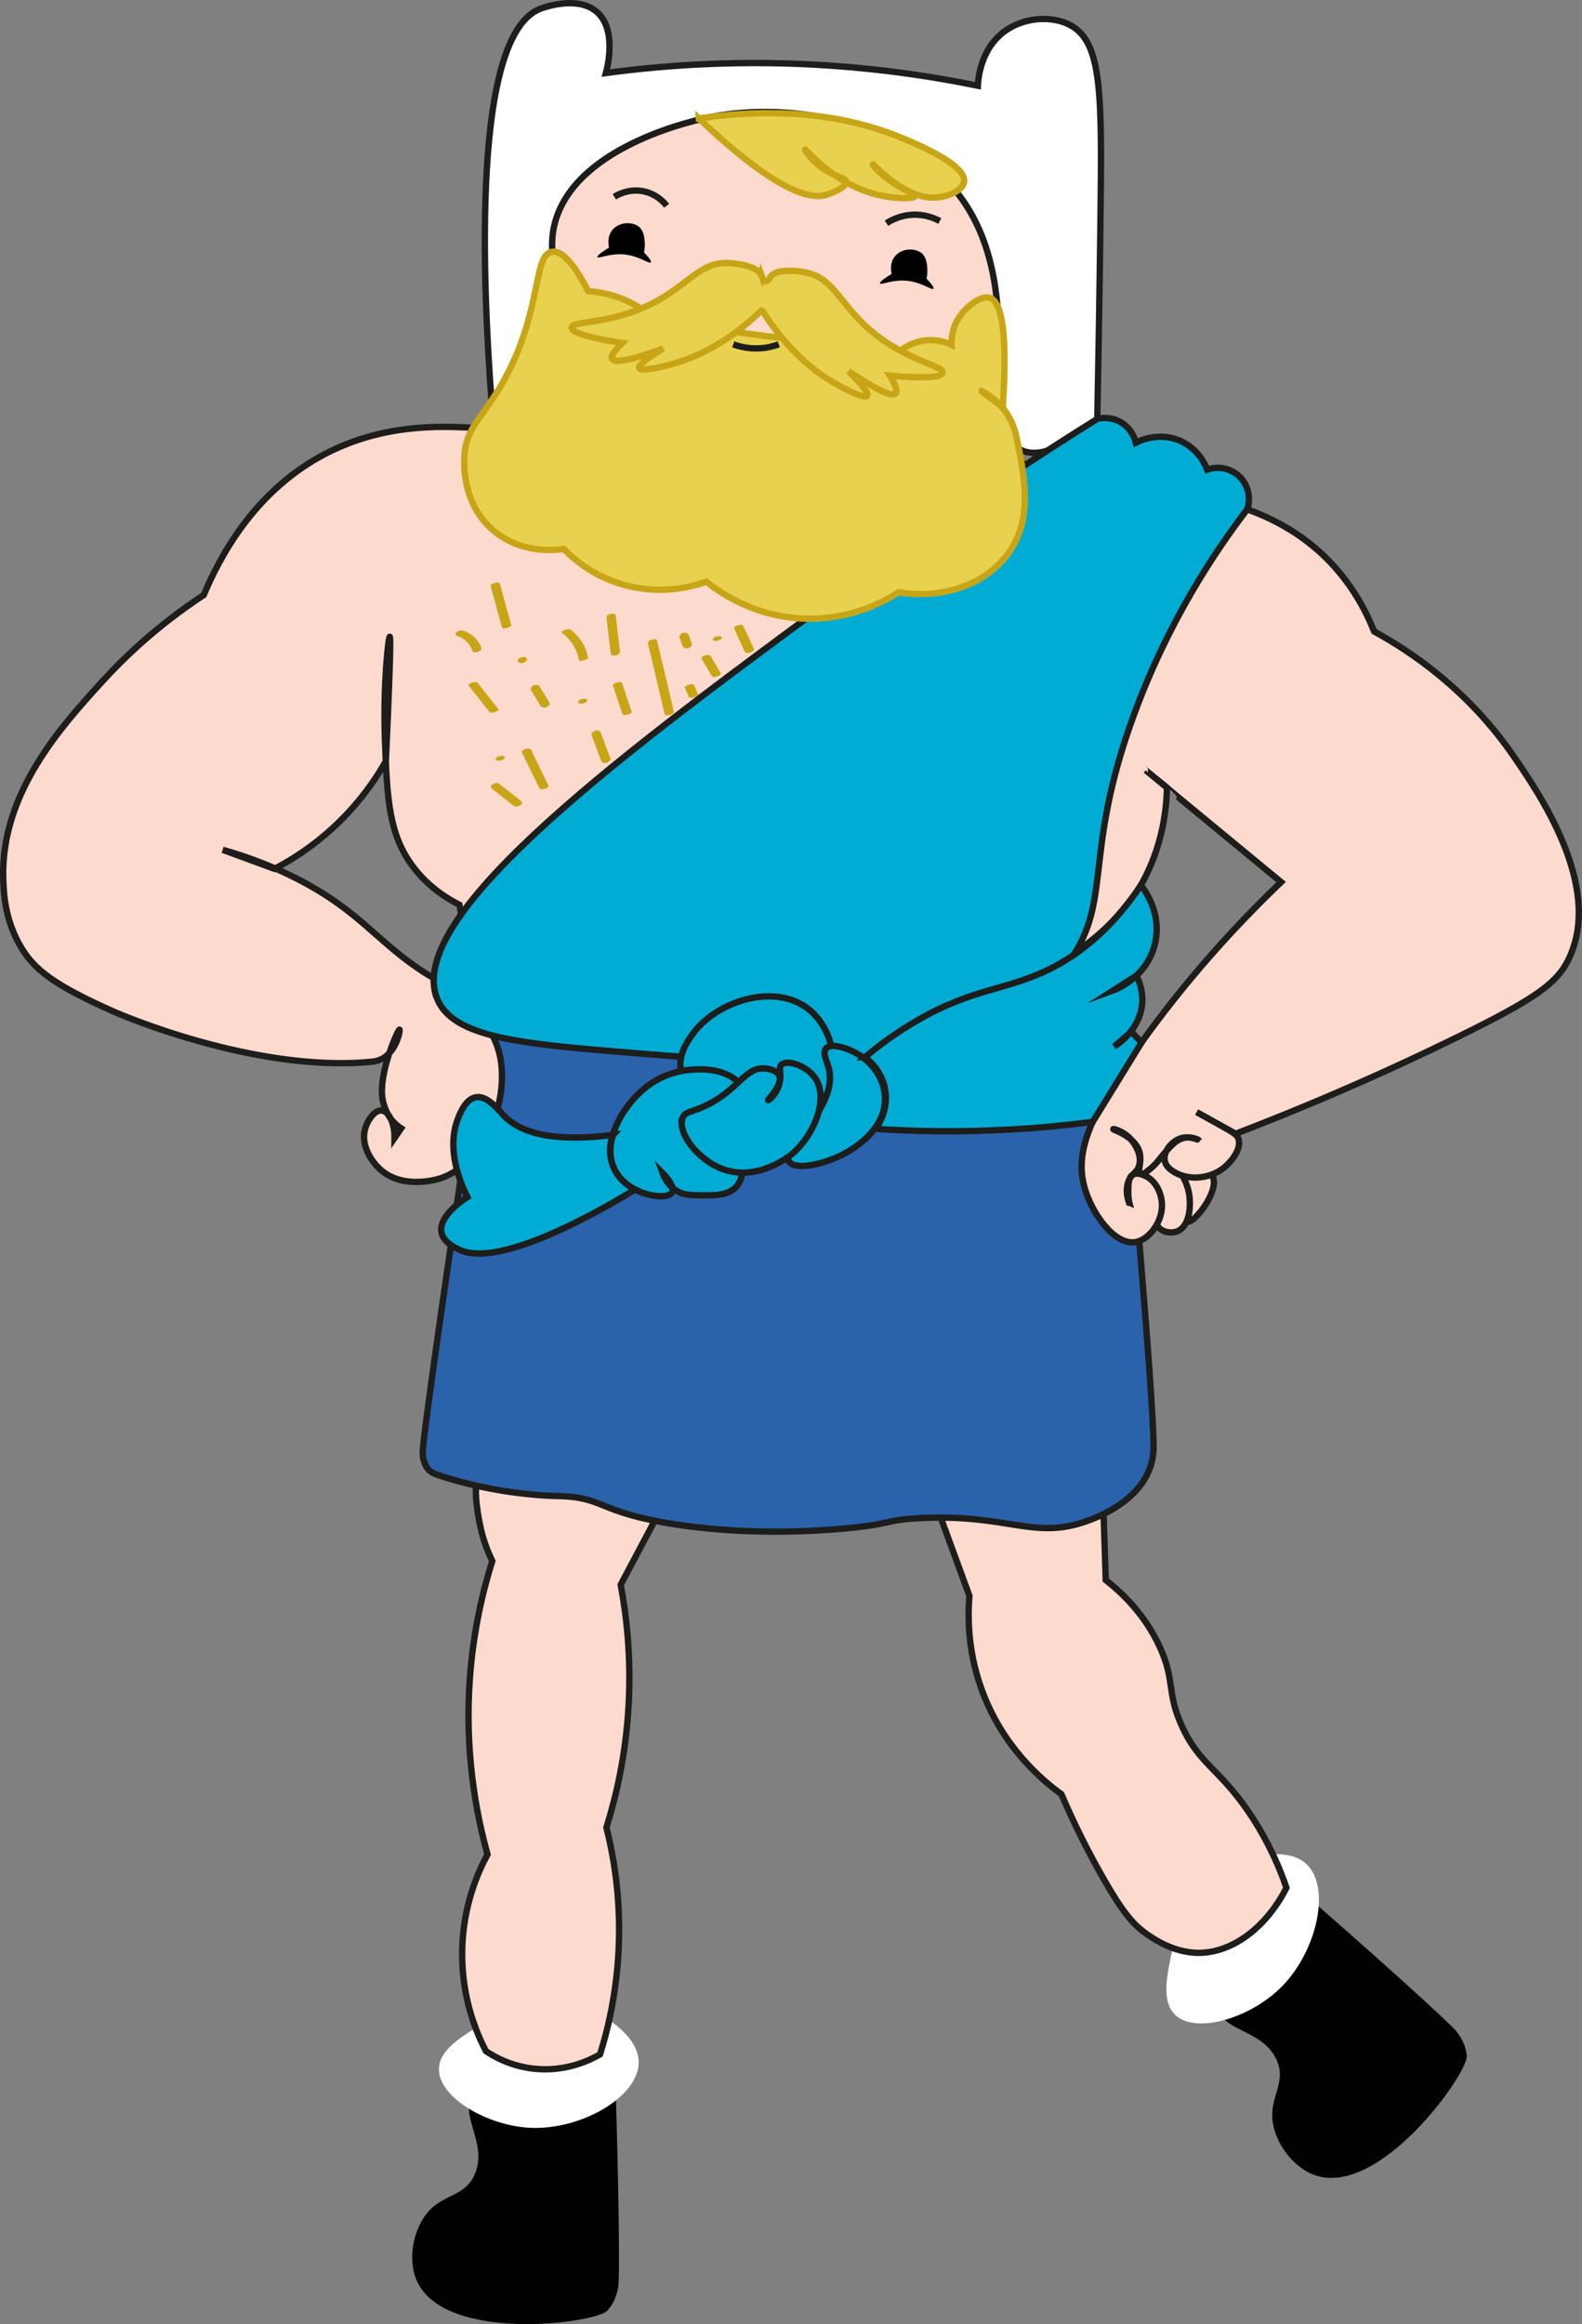 <?xml version="1.0" encoding="UTF-8"?>
<svg id="Capa_2" data-name="Capa 2" xmlns="http://www.w3.org/2000/svg" viewBox="0 0 499 732.57">
  <rect x="0" y="0" width="499" height="732.57" fill="#808080" stroke="none"/>
  <defs>
    <style>
      .cls-1 {
        fill: #00abd4;
      }

      .cls-1, .cls-2, .cls-3, .cls-4, .cls-5 {
        stroke: #1d1d1b;
      }

      .cls-1, .cls-2, .cls-3, .cls-4, .cls-5, .cls-6 {
        stroke-miterlimit: 10;
        stroke-width: 2px;
      }

      .cls-2 {
        fill: #2a62ac;
      }

      .cls-7 {
        fill: #010101;
      }

      .cls-7, .cls-8, .cls-9, .cls-10 {
        stroke-width: 0px;
      }

      .cls-9 {
        fill: #c7a517;
      }

      .cls-10, .cls-3 {
        fill: #fff;
      }

      .cls-4 {
        fill: none;
      }

      .cls-5 {
        fill: #fcdacd;
      }

      .cls-6 {
        fill: #e8d14e;
        stroke: #c7a517;
      }
    </style>
  </defs>
  <g id="Capa_27" data-name="Capa 27">
    <g>
      <path class="cls-5" d="m192.53,37.28c-6.3,3.92-15.26,9.67-20.25,20.75-11.26,25,8.62,52.96,9.75,54.5,22.01,30.05,69.62,36.28,102.75,20.75,6.93-3.25,35.3-16.55,38.5-43,3.12-25.79-19.98-45.1-25.25-49.5-31.44-26.28-78.12-20.57-105.5-3.5Z"/>
      <path class="cls-7" d="m194.3,662.01c.95,31.92,1.16,55.19.74,58.5-.36,2.87-1.6,5.18-1.6,5.18s-.74,1.37-1.79,2.57c-3.65,4.17-53.34,10.67-60.68-10.62-1.95-5.67-.82-13.05,2.47-18.29,5.02-8,12.49-6.3,16-13.33,4.8-9.61-4.18-18.55-.67-24.67,2.81-4.89,13.36-7.51,45.52.65Z"/>
      <path class="cls-7" d="m415.93,600.9c24.03,21.03,41.22,36.73,43.36,39.28,1.86,2.21,2.7,4.7,2.7,4.7s.5,1.47.67,3.06c.57,5.51-28.5,46.33-49.09,37.22-5.48-2.43-10.12-8.28-11.71-14.26-2.44-9.13,3.89-13.43,1.13-20.8-3.77-10.06-16.44-9.57-18.52-16.3-1.67-5.39,3.6-14.9,31.47-32.9Z"/>
      <path class="cls-10" d="m150.01,639.23c10.2-6.37,28.63-12.01,42.14-2.48,2.31,1.63,9.27,6.54,9.3,13.28.03,10.9-18.09,21.33-34,20.67-13.81-.58-29.27-9.67-29-18.67.17-5.69,6.58-9.69,11.57-12.8Z"/>
      <path class="cls-10" d="m369.09,617.83c2.28-11.81,10.7-29.15,26.87-32.55,2.77-.58,11.1-2.34,16.06,2.23,8.01,7.4,3.31,27.78-8.01,38.97-9.83,9.72-27.01,14.86-33.42,8.53-4.05-4-2.62-11.41-1.5-17.19Z"/>
      <path class="cls-5" d="m294.78,473.03c3.67,10,7.33,20,11,30-.54,6.39-.55,16.76,3.5,28.5,6.62,19.18,19.95,29.99,25.5,34,4.84,11.26,9.66,20.33,13.5,27,5.88,10.22,9.15,14.24,14,17.5,1.98,1.33,7.79,5.23,15,5.5,11.09.42,22.09-7.89,28.5-20.5-3.42-9.91-7.75-17.79-12-24-9.48-13.85-15.53-14.95-21-27-4.9-10.78-2.02-14.23-7-25-4.65-10.07-11.68-16.82-17-21-.33-10.17-.67-20.33-1-30.5-17.67,1.83-35.33,3.67-53,5.5Z"/>
      <path class="cls-5" d="m151.28,464.03c-2.32,3.65-.61,12.77,0,16,.96,5.13,2.63,9.2,4,12-3.07,9.76-5.96,22.15-7.05,36.66-1.74,23.34,1.91,42.73,5.55,55.84-2.81,5.17-7.79,15.97-8,30.5-.22,15.03,4.76,26.27,7.5,31.5,2.67,1.79,7.8,4.67,14.83,5.5,10.47,1.23,18.41-2.9,21.17-4.5,2.92-9.36,5.96-22.75,6-39,.03-13.06-1.89-24.14-4-32.5,3.04-9.7,6.13-22.8,7-38.5.84-15.21-.65-28.21-2.5-38,4.33-8.17,8.67-16.33,13-24.5-4.62-1.94-51.02-21.2-57.5-11Z"/>
      <path class="cls-5" d="m373.81,369.66c1.49-1.95,6.85-1.61,8.49.81,2.91,4.29-5.65,15.34-7.69,14.56-1.05-.4.53-3.62-.67-10.79-.42-2.48-.86-3.63-.14-4.58Z"/>
      <path class="cls-5" d="m361.15,369.63c.36-2.16,2.27-4.24,4.31-4.58,3.96-.66,8.27,5.23,9.44,10.38,1,4.41.35,11.09-3.51,12.67-1.8.74-4.38.4-5.8-1.08-2-2.09.15-4.56-1.21-9.44-1.22-4.37-3.71-5.15-3.24-7.96Z"/>
      <path class="cls-2" d="m152.69,321.86c-11.43,76.14-19.43,132.01-19.37,136.03.05,3.48,1.79,5.3,1.79,5.3.88.92,1.88,1.33,2.47,1.54,18.95,6.57,37.45,6.8,37.45,6.8,16.28.2,12.23,4.99,38.25,9,5.45.84,26.07,3.77,53.25,1.25,15.21-1.41,12.39-2.67,23.5-3.25,28.16-1.47,36.1,7.13,53.25.75,2.99-1.11,15.7-5.84,19.5-16.75,1.13-3.25,1.11-6.02,1.09-7.27-.29-18.12-7.57-99.35-8.09-105.23-67.7-9.39-135.39-18.78-203.09-28.17Z"/>
      <path class="cls-3" d="m155.11,127.36c-2.84-37.52-6.64-117.08,15.74-124.76,1.35-.46,11.61-3.99,17.47,1.21,6.42,5.7,3.14,17.97,2.79,19.22,19.78-2.67,43.82-4.21,71-2.33,17.11,1.18,32.64,3.52,46.33,6.33.06-1.49.6-11.62,8.67-17.33,6.25-4.43,15.03-4.79,20.67-1.67,9.78,5.43,9.84,21.26,9.33,61.33-.34,27.27-.74,49.13-1,62.67-6.24,5.53-16.28,13.05-23.67,10-15.34-6.34,2.57-49.29-19.17-79.5-17.29-24.03-52.96-30.7-78.93-25.68-3.72.72-41.86,8.54-49.07,32.56-3.13,10.43,1.72,16.76-2.38,30.88-3.69,12.73-11.72,21.63-17.79,27.08Z"/>
      <path class="cls-8" d="m188.44,81.03c.28.65,3.92-1.34,8.74-.79,4.63.53,7.64,3.09,8.1,2.46.17-.24-.02-.93-2.17-3.17.18-.76.36-1.89.25-3.25-.1-1.26-.27-3.31-1.58-4.58-1.99-1.93-6.4-1.88-8.59.75-1.86,2.24-1.17,5.2-1.07,5.58-3.19,1.96-3.8,2.7-3.67,3Z"/>
      <path class="cls-8" d="m277.57,89.32c.28.65,3.92-1.34,8.74-.79,4.63.53,7.64,3.09,8.1,2.46.17-.24-.02-.93-2.17-3.17.18-.76.36-1.89.25-3.25-.1-1.26-.27-3.31-1.58-4.58-1.99-1.93-6.4-1.88-8.59.75-1.86,2.24-1.17,5.2-1.07,5.58-3.19,1.96-3.8,2.7-3.67,3Z"/>
      <path class="cls-4" d="m193.78,62.03c.73-.46,4.57-2.8,9.5-1.67,4.06.94,6.35,3.66,7,4.5"/>
      <path class="cls-4" d="m279.61,70.36c1.32-.85,4.93-2.92,9.83-2.67,3.21.17,5.65,1.26,7,2"/>
      <path class="cls-6" d="m220.44,37.32c9.35,8.97,30.17,27.65,40.5,24,.72-.25,6.19-2.19,6-4-.11-1.02-1.93-1.37-4.13-2.38-5.88-2.7-9.04-7.59-8.87-7.78.28-.31,9.28,11.43,24,14.5,5.02,1.05,10.47,1.04,10.67.17.14-.62-2.47-1.35-6.29-3.82-4.55-2.94-7.19-6-7.04-6.18.29-.35,10.28,11.82,21,10.33,3.14-.43,7.44-2.19,7.83-4.83.82-5.45-15.35-12.09-20-14-12.08-4.96-32.76-10.51-63.67-6Z"/>
      <path class="cls-5" d="m139.11,371.36c-.47.16-11.29,3.74-18.67-2.33-3.36-2.76-6.6-8.01-5.33-13,.73-2.87,3.1-6.28,5.33-6,2.08.26,4.04,3.73,4,8.67.69-1.01,1.39-2.03,2.08-3.04-.84-.54-2.11-1.5-3.27-3,0,0-2.01-2.62-2.61-6.37-1.29-8.09,4.95-21.91,5.38-21.75.27.11-.83,6.48-5.2,9.03-.7.41-1.84.93-3.55,1.09-37.24,3.65-81-15.62-81-15.62-19.54-8.61-25.44-13.56-29.5-20.25-5.24-8.64-5.61-17.24-5.75-21.75-.85-27.04,18.32-48.07,31.25-62.25,6.58-7.22,17.01-17.37,32-27.25,5.15-12.28,15.69-31.87,36.5-43.5,19.18-10.71,38.2-9.7,48.36-9.22,58.58,2.81,176.1,5.11,238.64,23.88,6.95,2.09,19.29,6.2,30.33,17,8.13,7.95,12.7,16.74,15.33,23.33,11.67,6.39,29.59,18.39,44,39.33,8.04,11.68,27.88,40.53,17.73,63.17-3.64,8.13-10,12.89-35.73,25.5-17.22,8.44-40.73,19.23-69.67,30.33-4.11-2.28-8.22-4.56-12.33-6.83,2.53,1.39,4.72,2.61,6.49,3.59,5.37,3,6.25,3.57,6.68,4.74,1.13,3.08-2.03,7.16-4.5,9.17-4.63,3.77-11.5,4.07-15.83,1.33-.89-.56-2.46-1.59-2.86-3.36-.67-2.96,2.26-6.49,5.36-7.3,2.69-.7,5.33.7,5.33.67,0-.03-1.8-1.07-4.02-.81-2.9.34-4.9,2.71-7.25,5.47-1.3,1.54-1.86,2.52-3.57,4-1.29,1.12-2.82,2.45-3.63,2.03-1.12-.59.75-3.7-.24-7.03-1.5-4.99-8.38-6.88-8.25-7.12.08-.16,3.01.52,5.33,2.95.17.17,4.04,4.33,2.83,8.53-.71,2.49-2.45,2.38-3.42,5.14-1.25,3.6.49,7.25.5,7.25,0,0-.53-1.71-.5-4.25.03-2.31.05-4.34,1.32-5.19,1.6-1.08,4.22.37,4.56.56,3.13,1.74,4.7,5.63,4.75,8.88.09,5.45-4.07,11.11-8.5,11.75-6.57.94-13.77-9.17-16-17.5-3-11.19,2.08-22.4,14.75-40.75,9.95-14.41,25.17-34.06,47.33-55.25-28.49-23.47-42.73-35.23-42.71-35.25,0,0,2.25,1.82,6.72,5.48-.19,7.6-1.66,20.91-10.1,33.77,0,0-7.86,11.98-22.62,20.5-22.73,13.12-94.96,11.66-188.96-8.83-.5-2.83-1-5.67-1.5-8.5-3.84-1.94-9.68-5.52-14.5-11.83-7.76-10.17-8.32-21.46-9-40-.64-17.55,1.1-32.69,1.52-32.67.28.02.25,7.05-1.24,39.24-2.66,4.7-6.41,10.28-11.61,15.93-8.36,9.07-17.13,14.66-23.5,18-5.44-2-10.89-4-16.33-6,9.1,2.56,16.13,5.58,20.83,7.83,23.99,11.51,28.09,22.84,47.5,33.67,1.98,1.1,7.11,3.88,11.83,9.5.27.32,4.37,5.27,6.33,10.67,5.17,14.22-2.68,36.64-17.67,41.83Z"/>
      <path class="cls-1" d="m137.78,314.53c-10.27-26.55,61.5-79.2,128-128,33.06-24.26,61.34-42.63,80.33-54.5.73-.18,3.99-.89,7.33,1,3.75,2.12,4.69,5.88,4.83,6.5.78-.41,7.21-3.66,14.17-.5,5.83,2.65,7.94,7.94,8.33,9,3.47-1.22,7.33-.45,10,2,2.87,2.63,3.91,6.77,2.64,10.51-10.27,13.44-24.81,35.15-35.64,64.49-16.94,45.94-5.97,59.68-22,80-28.12,35.63-91.15,30.52-134.5,27-36.64-2.97-58.57-4.75-63.5-17.5Z"/>
      <path class="cls-1" d="m214.86,337.6c3.07,12.69,34.43,21.7,44.54,9.42,5.74-6.97,4.44-20.58-3-27.75-10.69-10.31-30.56-3.95-38.17,7-1.43,2.06-4.53,6.52-3.37,11.32Z"/>
      <path class="cls-1" d="m232.91,341.11c-5.16-4.92-13.28-4.1-15.89-3.84-1.55.16-6.74.83-12,4.5-8.26,5.77-15.45,18.08-11.25,26.75,2.47,5.11,8.03,7.16,9,7.5,3.13,1.09,8.26,1.74,9.25-.25.97-1.95-2.48-5.48-3-6,.46,1.25,1.61,3.81,4.25,5.5,2.22,1.42,4.27,1.45,7.75,1.5,4.27.06,8.68.13,11.25-2.75,1.37-1.54,1.69-3.32,1.87-4.41,2.59-15.75,3.88-23.63-1.24-28.51Z"/>
      <path class="cls-1" d="m261.31,336.39c-.61-2.16-1.99-4.8-.65-6.05,1.85-1.73,7.76.24,11.47,2.94,3.94,2.86,7.01,7.69,7.03,13.12.03,8.85-8.05,14.23-10.33,15.75-6.95,4.62-17.64,7-19.84,4.12-3.33-4.37,16.02-16.86,12.33-29.89Z"/>
      <path class="cls-1" d="m272.78,333.28c3.75-3.17,9.59-7.69,17.33-12.08,17.22-9.78,27.64-9.13,40.89-15.7,8.17-4.05,18.83-11.5,28.86-26.44.55.64,7.17,8.69,4.26,19.14-2.8,10.06-12.01,13.63-12.92,13.96,2.42-1.54,4.84-3.09,7.26-4.63.84,1.64,2.07,4.67,1.83,8.5-.54,8.54-7.95,13.29-8.83,13.83,1.81-1.56,3.61-3.11,5.42-4.67,1.06,1.15,2.12,2.29,3.18,3.44-5.13,8.33-10.26,16.66-15.39,24.99-8.14,1.06-16.81,1.9-25.96,2.41-15.42.86-29.69.64-42.57-.19.6-.8,4.33-5.9,2.99-12.73-1.17-5.93-5.36-9.13-6.33-9.83Z"/>
      <path class="cls-1" d="m193.33,357.72c-21.12,2.69-30.2-1.61-34.55-6.2-1.8-1.9-5.11-6.29-8.67-5.67-3.11.54-4.79,4.61-5.5,6.33-4.06,9.81.57,20.65,2.83,25.17-.38.23-9.3,5.69-8.17,11.17.65,3.16,4.35,4.83,5.83,5.5,13.4,6.04,47.68-14.47,55.22-19.08-.87-.41-5.15-2.52-7.04-7.61-1.71-4.61-.34-8.6.05-9.61Z"/>
      <path class="cls-1" d="m215.37,352.22c.84-1.89,2.59-1.53,7.16-3.69,10.57-5,12.38-12.23,18.75-11.75.38.03,3.66.32,4.5,2.25,1.26,2.88-3.69,7.6-3.5,7.75.11.09,2.06-1.33,3.15-3.98,1.53-3.71-.14-6.13,1.1-7.27,1.72-1.58,8.04.28,10.75,4.5,4.11,6.39-.38,17.7-7.5,23.75-.49.41-10.66,8.78-21.75,4.75-8.21-2.98-14.6-11.91-12.66-16.31Z"/>
      <path class="cls-6" d="m283.98,110.58c1.09-.87,3.67-2.69,7.47-3.22,4.18-.58,7.42.74,8.67,1.33-.04-1.43.03-5.26,2.59-8.94,2.26-3.25,6.66-6.67,9.41-5.89,3.28.93,5.92,8.27,4.17,34.5-5.64-4.15-6.91-5.16-6.88-5.21.06-.08,4.67,2.24,7.88,6.75,1.74,2.45,2.8,5.17,3.5,8.62,2.5,12.39,5.16,25.61-3.17,36.47-7.38,9.63-20.73,13.91-34.17,11.7-4.1,2.65-13.85,8.15-27.33,8.33-17.7.24-29.86-8.87-33.33-11.67-3.63,1.31-13.79,4.42-26,1-9.93-2.78-16.24-8.49-19-11.33-1.81.29-12.91,1.91-22-5.67-9.83-8.2-9.49-20.65-9.33-23.33.6-10.39,6.5-12.4,13.67-26.33,10.85-21.1,8.11-37.46,14-38.33,2.23-.33,5.8,1.54,11.42,12.42,2.77.2,6.93.79,11.5,2.75,3.53,1.51,5.84,3.22,6.25,3.5,4.32,3.02,24.1,7.09,80.7,12.55Z"/>
      <path class="cls-6" d="m240.24,86.92c-1.13-3.1-8.09-4.02-11.11-4.03-8.04-.04-11.77,6.25-21.43,11.7-14.37,8.11-27.37,6.22-27.39,8.68,0,1.14,2.76,2.78,15.94,4.84-2.57,2.51-3.63,4.18-3.17,5.01.8,1.45,6.17.37,16.12-3.23-3.76,2.25-8.01,5.05-7.56,6.12.55,1.31,7.9-.52,11.18-1.49,6.68-1.96,16.48-6.22,27.27-16.57l.44.07c7.99,12.64,16.49,19.12,22.5,22.62,2.95,1.72,9.66,5.27,10.5,4.12.69-.93-2.76-4.67-5.88-7.75,8.79,5.88,13.75,8.21,14.88,7,.65-.7.02-2.57-1.88-5.62,13.28,1.16,16.37.23,16.63-.88.58-2.4-12.5-3.68-24.51-15-8.07-7.61-10.16-14.58-18-16.5-3.11-.76-9.98-1.42-11.75,1.25-.24.36-.87,1.51-1.56,1.44-.71-.08-1.08-1.39-1.22-1.79Z"/>
      <path class="cls-4" d="m231.28,108.53c1.77.65,4.77,1.49,8.5,1.25,2.42-.15,4.42-.72,5.86-1.25"/>
      <path class="cls-9" d="m154.75,184.72c1.19,4.34,2.39,8.68,3.58,13.02.21.77,3.11,0,2.9-.78-1.19-4.34-2.39-8.68-3.58-13.02-.21-.77-3.11,0-2.9.78h0Z"/>
      <path class="cls-9" d="m144.26,200.46c.12.04.25.08.37.12.2.06-.14-.06-.01,0,.06.02.12.05.18.07.24.1.47.21.7.34s.43.24.63.38c.11.07.21.15.32.22.04.03.18.15.02.01.05.04.1.08.15.12.79.66,1.44,1.46,1.94,2.36l-.11-.2c.21.39.38.79.52,1.21.21.62,1.17.56,1.66.41.34-.1.71-.25.96-.51.16-.17.36-.42.27-.68-.91-2.69-3.15-4.74-5.86-5.54-.64-.19-1.59.06-2.05.55-.16.17-.36.43-.27.68s.32.38.58.45h0Z"/>
      <path class="cls-9" d="m147.83,216.13c2.21,2.79,4.42,5.57,6.64,8.36.12.15.61.12.74.11.37-.02.78-.11,1.13-.25.29-.11,1.18-.45.85-.87-2.21-2.79-4.42-5.57-6.64-8.36-.12-.15-.61-.12-.74-.11-.37.02-.78.11-1.13.25-.29.11-1.18.45-.85.87h0Z"/>
      <path class="cls-9" d="m167.53,217.62c1.02,1.66,2.03,3.31,3.05,4.97.16.25.56.39.83.42.36.05.82-.03,1.14-.2.56-.3,1.07-.88.68-1.51-1.02-1.66-2.03-3.31-3.05-4.97-.16-.25-.56-.39-.83-.42-.36-.05-.82.03-1.14.2-.56.3-1.07.88-.68,1.51h0Z"/>
      <path class="cls-9" d="m177.17,199.38c2.85,2.09,4.8,5.24,5.43,8.71.07.41,1.34.08,1.56.02.26-.07,1.42-.36,1.34-.79-.65-3.55-2.69-6.77-5.6-8.9-.17-.12-.56-.08-.73-.06-.37.03-.78.13-1.13.26-.16.06-1.26.49-.88.77h0Z"/>
      <path class="cls-9" d="m204.35,202.66c1.76,7.47,3.52,14.95,5.29,22.42.2.87,3.11.13,2.9-.78-1.76-7.47-3.52-14.95-5.29-22.42-.2-.87-3.11-.13-2.9.78h0Z"/>
      <path class="cls-9" d="m193.33,216.08c1,3,2,6,3,9,.17.5,1.25.26,1.6.16.28-.08,1.47-.44,1.3-.93-1-3-2-6-3-9-.17-.5-1.25-.26-1.6-.16-.28.08-1.47.44-1.3.93h0Z"/>
      <path class="cls-9" d="m186.61,231.77c1,2.67,2.01,5.33,3.01,8,.25.68,1.09.86,1.73.66.53-.16,1.43-.74,1.17-1.44-1-2.67-2.01-5.33-3.01-8-.25-.68-1.09-.86-1.73-.66-.53.16-1.43.74-1.17,1.44h0Z"/>
      <path class="cls-9" d="m164.59,237.12c1.84,3.75,3.67,7.5,5.51,11.25.46.95,3.28.01,2.9-.78-1.84-3.75-3.67-7.5-5.51-11.25-.46-.95-3.28-.01-2.9.78h0Z"/>
      <path class="cls-9" d="m191.31,194.75c.45,3.78.9,7.55,1.34,11.33.08.66,1.25.58,1.68.47.56-.15,1.3-.56,1.22-1.24-.45-3.78-.9-7.55-1.34-11.33-.08-.66-1.25-.58-1.68-.47-.56.15-1.3.56-1.22,1.24h0Z"/>
      <path class="cls-9" d="m155.15,248.59c2.31,1.81,4.61,3.62,6.92,5.43.9.7,3.5-.59,2.26-1.56-2.31-1.81-4.61-3.62-6.92-5.43-.9-.7-3.5.59-2.26,1.56h0Z"/>
      <path class="cls-9" d="m221.28,207.58c1.06,1.81,2.11,3.62,3.17,5.43.3.51,1.14.38,1.62.24.34-.1.71-.22.97-.46.12-.11.42-.37.3-.56-1.06-1.81-2.11-3.62-3.17-5.43-.3-.51-1.14-.38-1.62-.24-.34.1-.71.22-.97.46-.12.11-.42.37-.3.56h0Z"/>
      <path class="cls-9" d="m216.02,216.69c.42,1,.84,2,1.26,2.99.08.2.34.24.52.25.34.03.74-.03,1.07-.12s.7-.21.98-.43c.12-.09.41-.29.33-.48-.42-1-.84-2-1.26-2.99-.08-.2-.34-.24-.52-.25-.34-.03-.74.03-1.07.12s-.7.21-.98.43c-.12.09-.41.29-.33.48h0Z"/>
      <path class="cls-9" d="m214.33,200.91c.33.92.67,1.83,1,2.75.11.3.32.49.62.6.33.12.77.12,1.1.02s.72-.27.94-.57c.17-.23.34-.54.23-.83-.33-.92-.67-1.83-1-2.75-.11-.3-.32-.49-.62-.6-.33-.12-.77-.12-1.1-.02s-.72.27-.94.57c-.17.23-.34.54-.23.83h0Z"/>
      <path class="cls-9" d="m231.59,198.16c1.1,2.41,2.21,4.81,3.31,7.22.26.57,1.14.49,1.65.35.35-.1.7-.24.97-.49.15-.14.39-.41.29-.63-1.1-2.41-2.21-4.81-3.31-7.22-.26-.57-1.14-.49-1.65-.35-.35.1-.7.24-.97.49-.15.14-.39.41-.29.63h0Z"/>
      <path class="cls-9" d="m225.69,202.01c.55,0,1.63-.21,1.92-.76s-.25-.72-.75-.72c-.55,0-1.63.21-1.92.76s.25.72.75.72h0Z"/>
      <path class="cls-9" d="m164.25,208.99c.65,0,1.59-.18,1.9-.85.27-.6-.24-1.07-.84-1.07-.65,0-1.59.18-1.9.85-.27.6.24,1.07.84,1.07h0Z"/>
      <path class="cls-9" d="m183.2,221.79c.56,0,1.63-.2,1.92-.77s-.25-.76-.76-.76c-.56,0-1.63.2-1.92.77s.25.76.76.76h0Z"/>
      <path class="cls-9" d="m157.2,239.79c.56,0,1.63-.2,1.92-.77s-.25-.77-.76-.77c-.56,0-1.63.2-1.92.77s.25.77.76.77h0Z"/>
    </g>
  </g>
</svg>